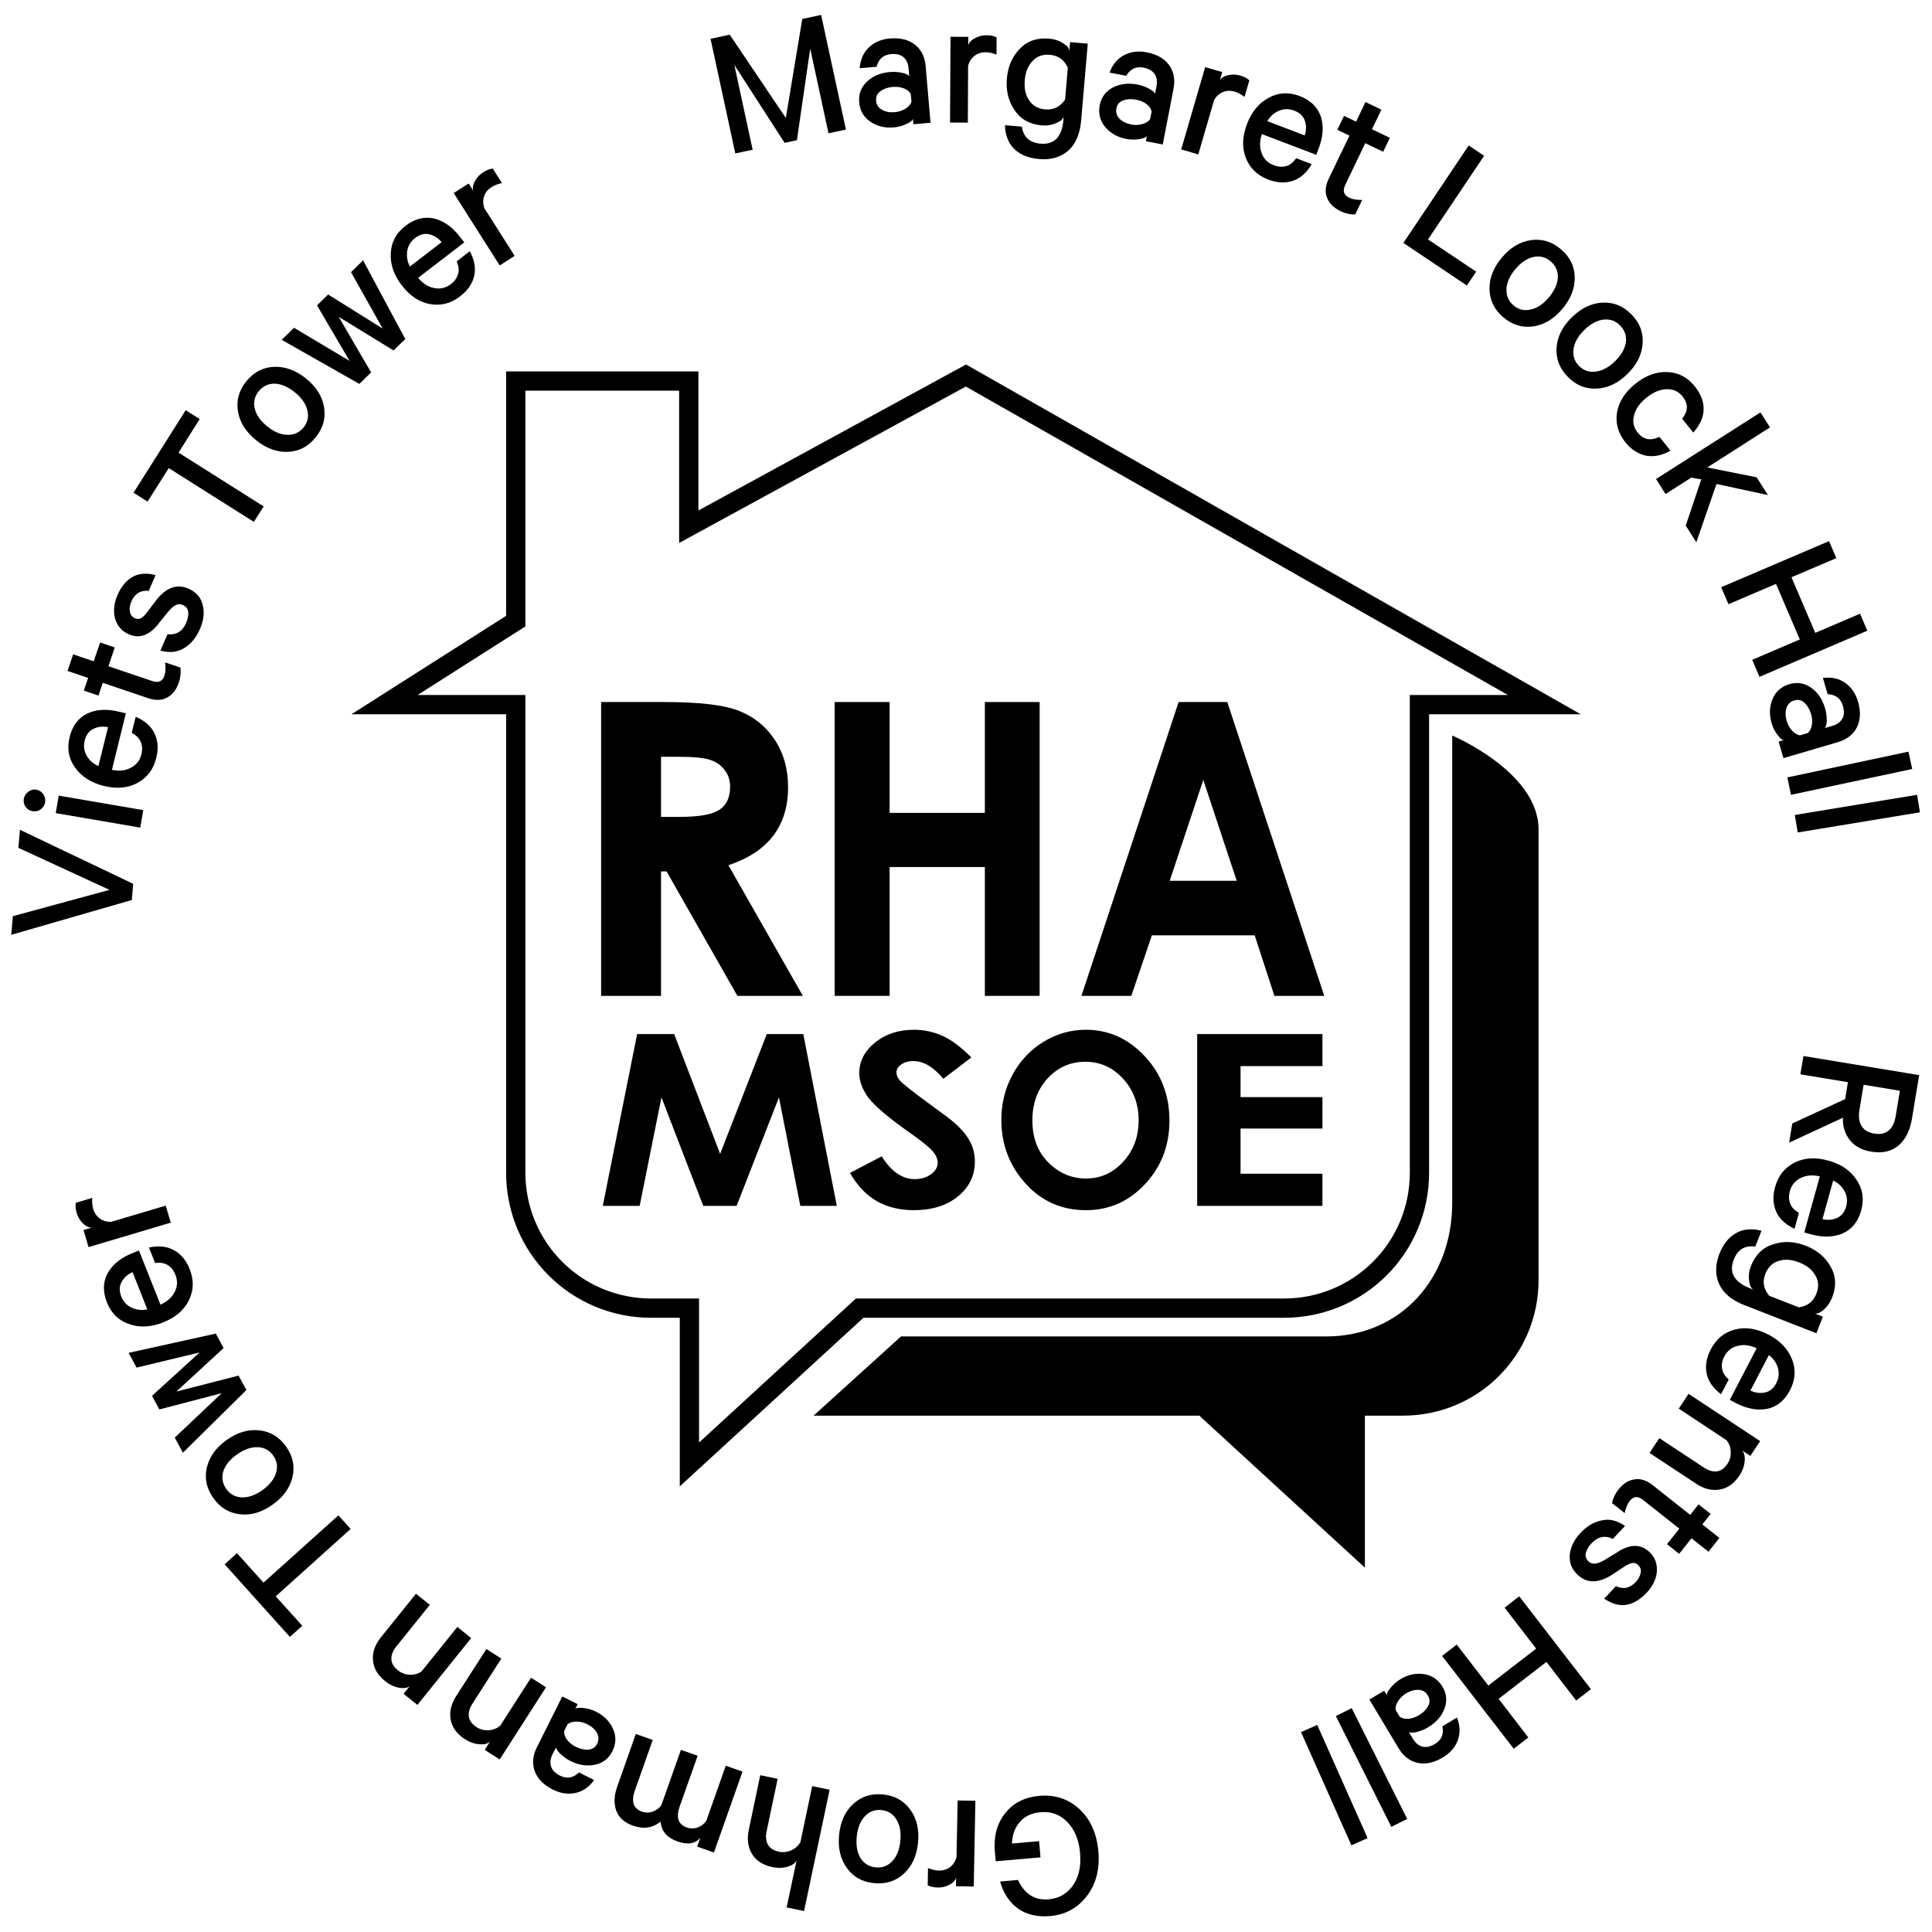 <?xml version="1.0" encoding="UTF-8" standalone="no"?>
<svg
   version="1.0"
   width="400mm"
   height="400mm"
   id="svg952"
   sodipodi:docname="RHA Logo Shirt.svg"
   inkscape:version="1.1.1 (3bf5ae0d25, 2021-09-20)"
   xmlns:inkscape="http://www.inkscape.org/namespaces/inkscape"
   xmlns:sodipodi="http://sodipodi.sourceforge.net/DTD/sodipodi-0.dtd"
   xmlns="http://www.w3.org/2000/svg"
   xmlns:svg="http://www.w3.org/2000/svg"
   xmlns:rdf="http://www.w3.org/1999/02/22-rdf-syntax-ns#"
   xmlns:cc="http://creativecommons.org/ns#"
   xmlns:dc="http://purl.org/dc/elements/1.1/">
  <title
     id="title1814">RHA Logo Shirt</title>
  <sodipodi:namedview
     id="namedview954"
     pagecolor="#ffffff"
     bordercolor="#666666"
     borderopacity="1.0"
     inkscape:pageshadow="2"
     inkscape:pageopacity="0.0"
     inkscape:pagecheckerboard="0"
     inkscape:document-units="mm"
     showgrid="false"
     fit-margin-top="0"
     fit-margin-left="0"
     fit-margin-right="0"
     fit-margin-bottom="0"
     inkscape:zoom="0.32029301"
     inkscape:cx="747.75282"
     inkscape:cy="744.63068"
     inkscape:window-width="1280"
     inkscape:window-height="971"
     inkscape:window-x="-4"
     inkscape:window-y="-4"
     inkscape:window-maximized="1"
     inkscape:current-layer="svg952" />
  <defs
     id="defs834">
    <clipPath
       clipPathUnits="userSpaceOnUse"
       id="clipEmfPath1">
      <path
         d="M 0,0 H 1564.961 V 1564.961 H 0 Z"
         id="path824" />
    </clipPath>
    <clipPath
       clipPathUnits="userSpaceOnUse"
       id="clipEmfPath2">
      <path
         d="M 378.199,373.852 H 1188.501 V 1192.848 H 378.199 Z"
         id="path827" />
    </clipPath>
    <clipPath
       clipPathUnits="userSpaceOnUse"
       id="clipEmfPath3">
      <path
         d="M 465.887,460.447 V 650.154 h 187.875 V 460.447 Z"
         id="path830" />
    </clipPath>
    <pattern
       id="EMFhbasepattern"
       patternUnits="userSpaceOnUse"
       width="6"
       height="6"
       x="0"
       y="0" />
  </defs>
  <g
     id="g1810"
     transform="matrix(1.166,0,0,1.166,-154.956,-160.472)">
    <path
       style="fill:#000000;fill-opacity:1;fill-rule:evenodd;stroke:none"
       d="m 222.246,730.75 -0.869,10.868 -80.911,23.366 1.032,-12.498 64.881,-17.66 -61.131,-28.202 1.032,-12.118 z"
       id="path844" />
    <path
       style="fill:#000000;fill-opacity:1;fill-rule:evenodd;stroke:none"
       d="m 172.309,671.575 56.73,9.727 -2.011,11.737 -56.73,-9.727 z m -20.377,-2.608 c 1.63,-1.25 3.369,-1.739 5.217,-1.413 2.011,0.326 3.641,1.413 4.782,2.989 1.141,1.739 1.576,3.641 1.25,5.488 -0.326,2.011 -1.413,3.641 -2.989,4.782 -1.63,1.141 -3.532,1.576 -5.488,1.195 -1.902,-0.272 -3.532,-1.358 -4.673,-2.934 -1.141,-1.63 -1.467,-3.369 -1.141,-5.38 0.38,-1.956 1.413,-3.586 3.043,-4.727 z"
       id="path846" />
    <path
       style="fill:#000000;fill-opacity:1;fill-rule:evenodd;stroke:none"
       d="m 221.268,629.462 2.717,-10.813 c 6.14,2.717 10.324,6.358 12.607,11.194 2.337,4.891 2.717,10.324 1.141,16.519 -1.902,7.716 -6.14,13.204 -12.607,16.682 -6.466,3.532 -14.074,4.13 -22.659,2.011 -8.368,-2.119 -14.835,-6.14 -19.182,-12.335 -4.401,-6.032 -5.543,-12.878 -3.641,-20.486 1.848,-7.499 5.76,-12.824 11.846,-15.758 6.032,-2.826 13.204,-3.26 21.41,-1.195 l 4.456,1.087 -9.346,37.874 c 4.564,1.032 8.803,0.652 12.552,-1.304 3.749,-1.848 6.195,-4.891 7.227,-9.075 0.761,-3.043 0.652,-5.814 -0.435,-8.314 -0.924,-2.445 -2.934,-4.401 -6.086,-6.086 z m -31.517,5.108 c -0.924,3.695 -0.489,7.064 1.25,10.107 1.848,3.206 4.51,5.597 7.933,7.064 l 6.466,-26.083 c -3.369,-0.706 -6.575,-0.435 -9.672,1.032 -3.097,1.413 -5.054,4.075 -5.977,7.879 z"
       id="path848" />
    <path
       style="fill:#000000;fill-opacity:1;fill-rule:evenodd;stroke:none"
       d="m 232.244,606.151 -30.375,-10.27 -2.88,8.531 -9.835,-3.315 2.88,-8.531 -13.802,-4.673 3.749,-11.139 13.802,4.673 4.293,-12.607 9.835,3.315 -4.238,12.607 29.397,9.944 c 4.238,1.413 6.901,0.163 8.205,-3.695 0.706,-2.174 0.869,-5.054 0.435,-8.803 l 10.216,3.423 c 0.489,3.26 0.163,6.629 -1.032,10.107 -1.576,4.673 -4.184,8.097 -7.77,9.998 -3.478,2.011 -7.825,2.119 -12.878,0.435 z"
       id="path850" />
    <path
       style="fill:#000000;fill-opacity:1;fill-rule:evenodd;stroke:none"
       d="m 240.558,574.254 4.727,-10.976 c 5.923,0.652 10.107,-1.956 12.552,-7.662 1.25,-2.934 1.63,-5.38 1.358,-7.607 -0.38,-2.065 -1.63,-3.586 -3.858,-4.51 -2.934,-1.25 -6.086,0.38 -9.672,4.782 l -5.543,6.847 c -6.412,8.694 -13.259,11.411 -20.703,8.205 -4.782,-2.065 -7.77,-5.543 -9.292,-10.487 -1.304,-4.836 -0.815,-10.161 1.576,-15.758 2.445,-5.706 5.76,-9.781 9.998,-12.226 4.238,-2.5 9.455,-2.826 15.595,-1.304 l -4.564,10.596 c -5.434,-0.543 -9.346,1.793 -11.683,7.118 -1.032,2.445 -1.358,4.782 -0.978,6.847 0.326,2.119 1.467,3.586 3.478,4.456 1.358,0.598 2.663,0.543 3.858,0 1.195,-0.598 2.445,-1.848 3.858,-3.586 l 6.521,-8.64 c 6.684,-8.477 13.856,-11.031 21.518,-7.716 5.108,2.228 8.314,5.76 9.564,10.759 1.358,4.999 0.815,10.379 -1.739,16.247 -2.5,5.814 -5.977,10.107 -10.65,12.933 -4.564,2.826 -9.89,3.315 -15.921,1.685 z"
       id="path852" />
    <path
       style="fill:#000000;fill-opacity:1;fill-rule:evenodd;stroke:none"
       d="m 231.918,474.27 -9.401,-5.977 34.994,-55.371 9.401,5.923 -14.182,22.551 57.11,36.081 -6.575,10.379 -57.11,-36.081 z"
       id="path854" />
    <path
       style="fill:#000000;fill-opacity:1;fill-rule:evenodd;stroke:none"
       d="m 316.742,383.796 c 7.553,-0.272 14.617,2.337 21.41,7.77 6.847,5.488 10.976,11.9 12.226,19.236 1.195,7.39 -0.598,14.074 -5.597,20.268 -4.999,6.249 -11.139,9.455 -18.584,9.781 -7.444,0.38 -14.563,-2.282 -21.41,-7.77 -6.792,-5.488 -10.922,-11.9 -12.172,-19.236 -1.25,-7.336 0.543,-14.019 5.543,-20.268 4.999,-6.195 11.139,-9.401 18.584,-9.781 z m 22.388,29.071 c -0.978,-4.238 -3.804,-8.26 -8.423,-12.009 -4.564,-3.641 -9.02,-5.597 -13.422,-5.76 -4.347,-0.054 -8.042,1.685 -10.813,5.162 -2.771,3.478 -3.641,7.336 -2.608,11.574 0.978,4.184 3.749,8.205 8.423,11.955 4.619,3.749 9.129,5.597 13.476,5.651 4.456,0.163 8.042,-1.521 10.868,-4.945 2.771,-3.478 3.586,-7.336 2.5,-11.629 z"
       id="path856" />
    <path
       style="fill:#000000;fill-opacity:1;fill-rule:evenodd;stroke:none"
       d="m 353.094,335.271 36.624,22.877 -21.247,-37.874 8.097,-7.933 28.311,52.817 -7.879,7.662 -36.787,-22.551 21.736,37.276 -7.879,7.716 -52.111,-29.56 8.26,-8.097 37.276,22.225 -21.844,-37.276 z"
       id="path858" />
    <path
       style="fill:#000000;fill-opacity:1;fill-rule:evenodd;stroke:none"
       d="m 439.384,313.046 8.803,-6.847 c 3.152,5.923 4.13,11.411 2.934,16.682 -1.25,5.271 -4.401,9.727 -9.401,13.585 -6.303,4.891 -13.041,6.521 -20.323,5.217 -7.227,-1.304 -13.53,-5.597 -18.91,-12.607 -5.271,-6.847 -7.77,-14.074 -7.336,-21.573 0.326,-7.444 3.695,-13.53 9.89,-18.312 6.14,-4.727 12.498,-6.412 19.127,-4.945 6.466,1.576 12.335,5.706 17.497,12.444 l 2.826,3.586 -30.973,23.8 c 2.934,3.641 6.521,6.032 10.65,6.847 4.075,0.869 7.879,0 11.302,-2.608 2.5,-1.902 4.13,-4.184 4.836,-6.792 0.815,-2.5 0.435,-5.271 -0.924,-8.477 z m -27.876,-15.704 c -3.043,2.337 -4.782,5.271 -5.325,8.694 -0.543,3.641 0.054,7.173 1.793,10.487 L 429.277,300.114 c -2.174,-2.608 -4.836,-4.401 -8.151,-5.217 -3.315,-0.815 -6.521,0.054 -9.618,2.445 z"
       id="path860" />
    <path
       style="fill:#000000;fill-opacity:1;fill-rule:evenodd;stroke:none"
       d="m 463.62,250.774 6.14,9.727 c -2.771,0.598 -5.054,1.467 -7.118,2.771 -2.228,1.413 -3.858,3.315 -4.782,5.869 -0.924,2.554 -0.869,5.217 -0.054,7.988 l 20.486,32.223 -10.053,6.412 -30.864,-48.579 10.053,-6.412 3.804,5.977 c -1.304,-1.576 -1.358,-3.804 -0.054,-6.738 1.358,-2.771 3.315,-5.108 6.14,-6.847 2.228,-1.467 4.293,-2.174 6.303,-2.391 z"
       id="path862" />
    <path
       style="fill:#000000;fill-opacity:1;fill-rule:evenodd;stroke:none"
       d="m 667.717,231.701 -8.26,1.793 -33.744,-52.274 12.281,56.893 -11.629,2.5 -16.628,-76.944 12.878,-2.771 37.657,55.915 11.031,-66.456 12.661,-2.717 16.628,76.944 -11.683,2.5 -12.281,-56.839 z"
       id="path864" />
    <path
       style="fill:#000000;fill-opacity:1;fill-rule:evenodd;stroke:none"
       d="m 757.376,220.018 -11.52,0.978 -0.326,-4.075 c 0.217,1.141 -0.978,2.282 -3.749,3.641 -2.826,1.413 -5.814,2.282 -8.966,2.554 -6.195,0.543 -11.411,-0.815 -15.867,-3.858 -4.456,-3.043 -7.01,-7.39 -7.444,-13.096 -0.489,-5.434 1.304,-10.053 5.271,-13.802 4.021,-3.804 9.183,-5.869 15.487,-6.412 2.771,-0.272 5.597,0 8.586,0.652 2.88,0.761 4.347,1.685 4.293,2.554 l -0.489,-5.651 c -0.272,-3.206 -1.413,-5.76 -3.423,-7.499 -2.065,-1.739 -4.782,-2.391 -8.314,-2.065 -5.217,0.435 -8.368,3.26 -9.727,8.477 l -11.357,0.978 c 0.489,-6.032 2.663,-10.705 6.412,-14.182 3.641,-3.369 8.314,-5.325 13.856,-5.76 6.955,-0.598 12.552,0.815 16.791,4.13 4.238,3.315 6.684,8.205 7.227,14.508 z m -12.77,-14.074 -0.489,-5.162 c -0.761,-1.576 -2.282,-2.88 -4.51,-3.804 -2.391,-0.924 -4.945,-1.25 -7.607,-1.032 -3.423,0.326 -6.086,1.304 -8.26,2.88 -2.174,1.576 -3.097,3.695 -2.88,6.358 0.217,2.771 1.521,4.836 3.967,6.14 2.391,1.358 5.217,1.848 8.64,1.576 2.663,-0.217 5.108,-1.087 7.173,-2.391 2.065,-1.304 3.423,-2.88 3.967,-4.564 z"
       id="path866" />
    <path
       style="fill:#000000;fill-opacity:1;fill-rule:evenodd;stroke:none"
       d="m 801.716,162.691 -0.054,11.574 c -2.663,-1.032 -5.054,-1.576 -7.444,-1.576 -2.663,0 -5.108,0.706 -7.227,2.337 -2.174,1.63 -3.586,3.912 -4.401,6.738 l -0.163,38.146 -11.955,-0.054 0.326,-57.545 11.9,0.054 v 7.064 c -0.272,-2.011 0.869,-3.912 3.532,-5.651 2.717,-1.63 5.597,-2.5 8.912,-2.5 2.663,0 4.836,0.543 6.575,1.413 z"
       id="path868" />
    <path
       style="fill:#000000;fill-opacity:1;fill-rule:evenodd;stroke:none"
       d="m 846.546,218.334 0.217,-2.771 c -0.272,1.848 -1.956,3.369 -4.999,4.619 -3.043,1.413 -6.358,1.902 -9.781,1.576 -8.097,-0.706 -14.182,-4.13 -18.204,-10.216 -4.184,-6.086 -5.869,-13.204 -5.162,-21.192 0.652,-7.933 3.532,-14.726 8.694,-19.997 5.054,-5.271 11.629,-7.499 19.671,-6.792 3.423,0.272 6.629,1.304 9.401,3.097 2.826,1.739 4.184,3.532 4.13,5.325 l 0.543,-6.086 11.846,1.032 -4.456,51.785 c -0.815,9.075 -3.804,15.813 -8.857,20.214 -5.108,4.293 -11.629,6.14 -19.345,5.434 -6.901,-0.598 -12.335,-2.717 -16.356,-6.466 -4.075,-3.804 -6.303,-9.183 -6.575,-16.247 l 11.357,0.978 c 1.032,7.01 5.162,10.759 12.498,11.411 9.183,0.815 14.4,-4.456 15.378,-15.704 z m 1.141,-13.911 1.848,-21.355 c -2.445,-5.271 -6.412,-8.205 -12.063,-8.64 -4.673,-0.435 -8.586,0.869 -11.574,4.075 -3.043,3.152 -4.836,7.444 -5.271,12.878 -0.489,5.543 0.489,10.107 2.989,13.639 2.337,3.641 6.032,5.597 10.705,6.032 5.651,0.435 10.053,-1.685 13.367,-6.629 z"
       id="path870" />
    <path
       style="fill:#000000;fill-opacity:1;fill-rule:evenodd;stroke:none"
       d="m 913.22,234.581 -11.302,-2.174 0.761,-4.021 c -0.109,1.141 -1.521,1.902 -4.619,2.5 -3.043,0.543 -6.195,0.598 -9.292,0 -6.086,-1.195 -10.759,-3.912 -14.182,-8.042 -3.478,-4.184 -4.727,-9.075 -3.641,-14.671 1.032,-5.325 4.021,-9.292 8.857,-11.846 4.891,-2.5 10.433,-3.152 16.682,-1.902 2.717,0.489 5.38,1.521 8.042,2.989 2.554,1.521 3.749,2.771 3.478,3.586 l 1.032,-5.597 c 0.598,-3.097 0.272,-5.869 -1.25,-8.096 -1.521,-2.228 -3.967,-3.586 -7.444,-4.293 -5.108,-0.978 -8.912,0.869 -11.629,5.488 l -11.194,-2.174 c 2.119,-5.651 5.434,-9.509 9.998,-11.846 4.456,-2.228 9.509,-2.826 14.943,-1.739 6.847,1.304 11.846,4.184 14.998,8.531 3.152,4.347 4.184,9.727 2.989,15.976 z m -8.477,-17.008 1.032,-5.108 c -0.326,-1.739 -1.413,-3.369 -3.315,-4.891 -2.011,-1.576 -4.456,-2.554 -7.064,-3.043 -3.369,-0.652 -6.249,-0.435 -8.749,0.489 -2.5,0.924 -4.021,2.717 -4.51,5.325 -0.543,2.771 0.217,5.054 2.119,7.01 1.956,1.902 4.564,3.206 7.933,3.858 2.608,0.489 5.217,0.326 7.553,-0.38 2.337,-0.706 4.075,-1.793 4.999,-3.26 z"
       id="path872" />
    <path
       style="fill:#000000;fill-opacity:1;fill-rule:evenodd;stroke:none"
       d="m 971.362,191.545 -3.26,11.085 c -2.282,-1.685 -4.456,-2.88 -6.738,-3.532 -2.554,-0.761 -5.108,-0.706 -7.607,0.272 -2.554,0.978 -4.51,2.771 -6.032,5.271 l -10.65,36.624 -11.466,-3.369 16.084,-55.208 11.466,3.315 -2.011,6.847 c 0.326,-2.065 1.956,-3.586 4.999,-4.51 3.043,-0.869 6.086,-0.869 9.238,0.054 2.554,0.706 4.51,1.793 5.977,3.152 z"
       id="path874" />
    <path
       style="fill:#000000;fill-opacity:1;fill-rule:evenodd;stroke:none"
       d="m 1002.77,243.819 10.433,3.967 c -3.423,5.76 -7.553,9.455 -12.661,11.194 -5.162,1.685 -10.596,1.413 -16.519,-0.869 -7.444,-2.826 -12.389,-7.716 -15.052,-14.563 -2.717,-6.847 -2.337,-14.454 0.815,-22.768 3.043,-8.042 7.879,-13.965 14.508,-17.497 6.521,-3.641 13.476,-3.967 20.812,-1.195 7.227,2.771 12.009,7.336 14.182,13.693 2.065,6.358 1.63,13.53 -1.413,21.464 l -1.576,4.293 -36.516,-13.911 c -1.576,4.401 -1.685,8.694 -0.217,12.661 1.358,3.912 4.075,6.684 8.151,8.205 2.934,1.141 5.706,1.358 8.314,0.598 2.554,-0.652 4.673,-2.391 6.738,-5.271 z m -1.25,-31.951 c -3.586,-1.358 -6.955,-1.304 -10.216,0.054 -3.369,1.413 -6.032,3.804 -7.933,7.01 l 25.105,9.564 c 1.087,-3.26 1.25,-6.466 0.163,-9.727 -1.032,-3.206 -3.423,-5.488 -7.118,-6.901 z"
       id="path876" />
    <path
       style="fill:#000000;fill-opacity:1;fill-rule:evenodd;stroke:none"
       d="m 1024.614,257.566 13.911,-28.908 -8.151,-3.912 4.51,-9.346 8.097,3.858 6.303,-13.15 10.65,5.108 -6.303,13.15 12.009,5.76 -4.51,9.346 -12.009,-5.76 -13.422,28.039 c -1.902,3.967 -1.032,6.792 2.663,8.586 2.011,0.978 4.891,1.521 8.694,1.467 l -4.673,9.727 c -3.26,0.109 -6.575,-0.598 -9.89,-2.228 -4.456,-2.119 -7.499,-5.108 -8.966,-8.912 -1.576,-3.695 -1.195,-8.042 1.087,-12.824 z"
       id="path878" />
    <path
       style="fill:#000000;fill-opacity:1;fill-rule:evenodd;stroke:none"
       d="m 1074.715,300.657 43.852,-65.424 10.324,6.955 -37.657,56.132 32.332,21.627 -6.249,9.292 z"
       id="path880" />
    <path
       style="fill:#000000;fill-opacity:1;fill-rule:evenodd;stroke:none"
       d="m 1189.696,323.48 c 0.163,7.553 -2.554,14.563 -8.151,21.247 -5.597,6.738 -12.063,10.759 -19.399,11.9 -7.39,1.141 -14.02,-0.815 -20.16,-5.869 -6.14,-5.162 -9.238,-11.357 -9.455,-18.801 -0.272,-7.444 2.5,-14.508 8.097,-21.247 5.597,-6.738 12.063,-10.759 19.453,-11.9 7.39,-1.087 14.019,0.815 20.16,5.923 6.14,5.108 9.238,11.302 9.455,18.747 z m -29.397,21.844 c 4.238,-0.924 8.314,-3.641 12.117,-8.205 3.695,-4.456 5.76,-8.912 5.977,-13.313 0.163,-4.347 -1.576,-8.042 -4.945,-10.868 -3.423,-2.88 -7.281,-3.749 -11.52,-2.826 -4.238,0.924 -8.314,3.641 -12.117,8.205 -3.804,4.564 -5.76,9.075 -5.923,13.422 -0.163,4.401 1.413,8.042 4.782,10.868 3.423,2.88 7.281,3.749 11.629,2.717 z"
       id="path882" />
    <path
       style="fill:#000000;fill-opacity:1;fill-rule:evenodd;stroke:none"
       d="m 1235.286,368.309 c -0.598,7.553 -4.021,14.237 -10.27,20.323 -6.249,6.14 -13.096,9.455 -20.54,9.781 -7.499,0.38 -13.911,-2.228 -19.453,-7.933 -5.597,-5.706 -8.042,-12.226 -7.499,-19.616 0.543,-7.444 4.021,-14.237 10.27,-20.323 6.303,-6.14 13.15,-9.455 20.594,-9.835 7.444,-0.326 13.856,2.282 19.453,7.988 5.597,5.706 7.988,12.172 7.444,19.616 z m -31.517,18.693 c 4.347,-0.489 8.64,-2.717 12.933,-6.901 4.13,-4.075 6.629,-8.26 7.336,-12.661 0.543,-4.293 -0.706,-8.151 -3.804,-11.302 -3.097,-3.206 -6.847,-4.51 -11.194,-4.021 -4.293,0.489 -8.64,2.771 -12.878,6.955 -4.293,4.13 -6.629,8.423 -7.227,12.715 -0.706,4.401 0.489,8.151 3.586,11.357 3.097,3.152 6.847,4.456 11.248,3.858 z"
       id="path884" />
    <path
       style="fill:#000000;fill-opacity:1;fill-rule:evenodd;stroke:none"
       d="m 1218.115,414.226 c 1.358,-7.281 5.488,-13.639 12.444,-19.182 6.955,-5.543 14.128,-8.151 21.518,-7.716 7.281,0.326 13.422,3.586 18.312,9.727 4.021,5.054 5.977,10.161 5.814,15.432 -0.109,5.325 -2.5,10.487 -6.955,15.432 l -7.444,-9.292 c 2.119,-2.663 3.152,-5.271 3.152,-7.662 0,-2.445 -0.978,-4.891 -2.88,-7.281 -2.717,-3.369 -6.195,-4.945 -10.542,-4.891 -4.456,0.109 -8.966,1.956 -13.53,5.597 -4.564,3.586 -7.39,7.607 -8.477,11.9 -1.141,4.293 -0.38,8.096 2.282,11.466 1.902,2.391 4.075,3.912 6.466,4.456 2.391,0.489 5.108,0.109 8.259,-1.413 l 7.444,9.292 c -5.869,3.26 -11.302,4.293 -16.519,3.315 -5.271,-1.195 -9.944,-4.13 -13.856,-9.075 -4.891,-6.195 -6.684,-12.878 -5.488,-20.105 z"
       id="path886" />
    <path
       style="fill:#000000;fill-opacity:1;fill-rule:evenodd;stroke:none"
       d="m 1264.195,490.354 10.433,-31.028 -6.738,-1.141 -17.225,10.976 -6.412,-10.053 70.097,-44.721 6.412,10.053 -42.113,26.898 33.147,6.629 7.553,11.9 -34.505,-7.444 -13.53,39.124 z"
       id="path888" />
    <path
       style="fill:#000000;fill-opacity:1;fill-rule:evenodd;stroke:none"
       d="m 1381.186,549.475 4.891,11.411 -72.379,30.973 -4.891,-11.411 31.951,-13.693 -15.976,-37.276 -31.897,13.639 -4.891,-11.411 72.379,-30.919 4.891,11.411 -30.104,12.824 15.976,37.331 z"
       id="path890" />
    <path
       style="fill:#000000;fill-opacity:1;fill-rule:evenodd;stroke:none"
       d="m 1329.782,646.416 -3.26,-11.085 3.912,-1.141 c -1.087,0.435 -2.391,-0.489 -4.293,-2.934 -1.956,-2.5 -3.423,-5.217 -4.293,-8.26 -1.739,-5.977 -1.467,-11.357 0.652,-16.302 2.065,-4.999 5.869,-8.314 11.303,-9.944 5.271,-1.521 10.107,-0.706 14.617,2.445 4.51,3.152 7.553,7.825 9.346,13.911 0.815,2.663 1.087,5.488 1.087,8.531 -0.217,2.989 -0.815,4.564 -1.685,4.727 l 5.488,-1.63 c 3.043,-0.869 5.325,-2.445 6.629,-4.836 1.304,-2.337 1.413,-5.162 0.38,-8.586 -1.467,-4.999 -4.836,-7.553 -10.216,-7.825 l -3.206,-10.922 c 5.977,-0.706 10.976,0.435 15.161,3.478 4.021,2.88 6.847,7.064 8.423,12.444 1.956,6.684 1.63,12.444 -0.761,17.28 -2.445,4.782 -6.738,8.151 -12.824,9.944 z m 11.194,-15.324 4.999,-1.467 c 1.413,-1.032 2.337,-2.771 2.826,-5.162 0.489,-2.5 0.272,-5.108 -0.489,-7.662 -0.978,-3.26 -2.5,-5.76 -4.456,-7.553 -2.01,-1.793 -4.238,-2.337 -6.792,-1.576 -2.717,0.815 -4.456,2.5 -5.271,5.108 -0.815,2.608 -0.761,5.543 0.217,8.803 0.706,2.554 2.065,4.836 3.749,6.575 1.685,1.739 3.478,2.771 5.216,2.934 z"
       id="path892" />
    <path
       style="fill:#000000;fill-opacity:1;fill-rule:evenodd;stroke:none"
       d="m 1416.181,653.697 -81.345,17.334 -2.445,-11.683 81.291,-17.28 z"
       id="path894" />
    <path
       style="fill:#000000;fill-opacity:1;fill-rule:evenodd;stroke:none"
       d="m 1421.397,682.768 -82.052,13.53 -1.956,-11.737 82.052,-13.53 z"
       id="path896" />
    <path
       style="fill:#000000;fill-opacity:1;fill-rule:evenodd;stroke:none"
       d="m 1371.188,875.237 1.847,-11.357 -31.897,-5.271 2.065,-12.281 77.65,12.824 -4.836,29.289 c -1.359,8.042 -4.402,14.074 -9.129,18.041 -4.782,3.967 -10.813,5.271 -18.203,4.021 -6.358,-1.032 -11.194,-3.641 -14.454,-7.879 -3.26,-4.293 -4.782,-9.129 -4.51,-14.889 l -36.135,16.736 2.119,-12.878 z m 36.733,-5.597 -24.344,-4.021 -2.771,16.736 c -0.815,4.619 -0.272,8.314 1.467,11.031 1.739,2.771 4.564,4.347 8.422,4.999 3.912,0.652 7.118,0.054 9.618,-2.011 2.5,-2.011 4.075,-5.325 4.836,-9.944 z"
       id="path898" />
    <path
       style="fill:#000000;fill-opacity:1;fill-rule:evenodd;stroke:none"
       d="m 1340.161,951.529 -2.934,10.759 c -6.086,-2.88 -10.161,-6.629 -12.335,-11.574 -2.174,-4.945 -2.391,-10.379 -0.706,-16.465 2.119,-7.716 6.521,-13.096 13.096,-16.41 6.575,-3.315 14.182,-3.695 22.714,-1.304 8.314,2.282 14.617,6.521 18.801,12.824 4.239,6.14 5.217,12.987 3.152,20.594 -2.065,7.444 -6.14,12.661 -12.335,15.378 -6.086,2.663 -13.259,2.88 -21.464,0.652 l -4.402,-1.25 10.433,-37.603 c -4.564,-1.141 -8.857,-0.869 -12.661,0.978 -3.749,1.739 -6.303,4.727 -7.444,8.857 -0.815,3.043 -0.815,5.814 0.217,8.314 0.869,2.5 2.826,4.51 5.869,6.249 z m 31.734,-4.238 c 0.978,-3.695 0.598,-7.064 -1.032,-10.161 -1.739,-3.206 -4.347,-5.651 -7.716,-7.227 l -7.173,25.865 c 3.315,0.815 6.521,0.652 9.672,-0.706 3.152,-1.413 5.162,-3.967 6.249,-7.77 z"
       id="path900" />
    <path
       style="fill:#000000;fill-opacity:1;fill-rule:evenodd;stroke:none"
       d="m 1307.177,1002.118 2.608,1.032 c -1.685,-0.815 -2.717,-2.826 -3.043,-6.086 -0.489,-3.315 0,-6.684 1.25,-9.835 2.934,-7.553 7.988,-12.444 14.943,-14.563 7.01,-2.337 14.345,-1.902 21.79,0.978 7.444,2.88 13.096,7.553 16.682,13.965 3.695,6.358 3.967,13.259 1.032,20.812 -1.25,3.206 -3.152,5.977 -5.597,8.151 -2.5,2.174 -4.564,2.989 -6.303,2.445 l 5.706,2.228 -4.347,11.139 -48.416,-18.91 c -8.531,-3.315 -14.128,-8.097 -16.899,-14.182 -2.663,-6.086 -2.608,-12.878 0.163,-20.105 2.554,-6.466 6.086,-11.031 10.868,-13.802 4.782,-2.934 10.596,-3.532 17.443,-1.793 l -4.184,10.596 c -6.955,-0.924 -11.737,1.956 -14.454,8.803 -3.315,8.64 0.272,15.052 10.759,19.127 z m 13.041,5.108 19.942,7.771 c 5.76,-0.869 9.672,-3.858 11.737,-9.183 1.685,-4.347 1.576,-8.477 -0.706,-12.226 -2.119,-3.858 -5.76,-6.738 -10.868,-8.749 -5.162,-2.011 -9.835,-2.337 -13.911,-0.924 -4.13,1.25 -7.064,4.184 -8.749,8.586 -2.119,5.271 -1.25,10.107 2.554,14.726 z"
       id="path902" />
    <path
       style="fill:#000000;fill-opacity:1;fill-rule:evenodd;stroke:none"
       d="m 1293.049,1063.412 -5.162,9.89 c -5.325,-4.021 -8.531,-8.586 -9.618,-13.857 -1.141,-5.271 -0.163,-10.65 2.771,-16.302 3.695,-7.064 9.075,-11.411 16.193,-13.259 7.118,-1.902 14.617,-0.652 22.496,3.423 7.662,3.967 12.987,9.455 15.758,16.465 2.771,6.901 2.337,13.802 -1.304,20.812 -3.532,6.847 -8.64,11.085 -15.215,12.498 -6.521,1.304 -13.639,0.054 -21.138,-3.858 l -4.075,-2.119 18.041,-34.614 c -4.184,-2.065 -8.422,-2.717 -12.552,-1.685 -4.021,0.869 -7.118,3.26 -9.129,7.118 -1.467,2.771 -2.01,5.488 -1.522,8.151 0.326,2.663 1.848,4.999 4.456,7.336 z m 31.897,2.5 c 1.739,-3.369 2.065,-6.792 1.141,-10.161 -1.032,-3.532 -3.097,-6.466 -6.086,-8.694 l -12.389,23.8 c 3.097,1.467 6.249,1.956 9.618,1.304 3.369,-0.652 5.869,-2.771 7.716,-6.249 z"
       id="path904" />
    <path
       style="fill:#000000;fill-opacity:1;fill-rule:evenodd;stroke:none"
       d="m 1266.097,1073.031 48.036,31.734 -6.575,9.944 -5.706,-3.749 c 1.522,1.304 2.228,3.749 1.902,7.173 -0.272,3.423 -1.467,6.629 -3.478,9.672 -3.586,5.434 -7.934,8.585 -13.259,9.455 -5.325,0.924 -10.542,-0.38 -15.921,-3.967 l -31.191,-20.594 6.575,-9.944 29.941,19.779 c 3.043,2.011 5.869,2.826 8.64,2.554 2.826,-0.435 5.162,-2.065 7.173,-5.162 1.63,-2.445 2.337,-5.108 2.174,-8.097 -0.109,-3.043 -1.087,-5.488 -2.826,-7.662 l -32.06,-21.192 z"
       id="path906" />
    <path
       style="fill:#000000;fill-opacity:1;fill-rule:evenodd;stroke:none"
       d="m 1242.024,1134.325 25.159,19.942 5.597,-7.064 8.151,6.412 -5.597,7.064 11.466,9.075 -7.336,9.238 -11.411,-9.02 -8.259,10.433 -8.151,-6.466 8.259,-10.433 -24.398,-19.29 c -3.478,-2.717 -6.412,-2.499 -8.912,0.706 -1.413,1.793 -2.554,4.456 -3.369,8.151 l -8.477,-6.684 c 0.598,-3.206 2.065,-6.303 4.347,-9.183 3.043,-3.858 6.684,-6.195 10.65,-6.738 3.967,-0.761 8.097,0.598 12.281,3.858 z"
       id="path908" />
    <path
       style="fill:#000000;fill-opacity:1;fill-rule:evenodd;stroke:none"
       d="m 1223.441,1161.712 -8.151,8.694 c -5.38,-2.608 -10.161,-1.522 -14.4,3.043 -2.174,2.282 -3.315,4.51 -3.804,6.684 -0.38,2.065 0.326,3.912 2.065,5.543 2.337,2.174 5.923,1.685 10.759,-1.25 l 7.553,-4.564 c 8.912,-6.086 16.247,-6.358 22.225,-0.815 3.804,3.532 5.434,7.879 5.162,12.987 -0.326,5.053 -2.608,9.89 -6.738,14.345 -4.239,4.51 -8.694,7.281 -13.53,8.205 -4.782,0.87 -9.89,-0.543 -15.106,-4.075 l 7.879,-8.422 c 4.891,2.337 9.346,1.467 13.367,-2.826 1.793,-1.956 2.88,-4.021 3.26,-6.14 0.38,-2.065 -0.217,-3.804 -1.793,-5.271 -1.141,-1.087 -2.282,-1.467 -3.641,-1.304 -1.358,0.109 -2.934,0.924 -4.891,2.01 l -9.02,5.977 c -9.129,5.76 -16.736,5.76 -22.877,0.054 -4.075,-3.804 -5.814,-8.259 -5.38,-13.367 0.435,-5.162 2.771,-10.053 7.064,-14.726 4.347,-4.619 9.075,-7.499 14.454,-8.531 5.217,-1.196 10.379,0.109 15.541,3.749 z"
       id="path910" />
    <path
       style="fill:#000000;fill-opacity:1;fill-rule:evenodd;stroke:none"
       d="m 1158.56,1303.645 -9.781,7.607 -48.09,-62.327 9.835,-7.607 21.192,27.495 32.114,-24.779 -21.192,-27.495 9.835,-7.607 48.09,62.327 -9.89,7.607 -19.942,-25.92 -32.114,24.779 z"
       id="path912" />
    <path
       style="fill:#000000;fill-opacity:1;fill-rule:evenodd;stroke:none"
       d="m 1051.893,1278.214 9.89,-5.923 2.119,3.478 c -0.706,-0.924 -0.163,-2.445 1.793,-4.945 1.902,-2.445 4.184,-4.564 6.901,-6.195 5.325,-3.206 10.596,-4.293 15.921,-3.478 5.325,0.761 9.509,3.586 12.444,8.477 2.826,4.673 3.26,9.564 1.304,14.726 -1.902,5.162 -5.651,9.292 -11.085,12.552 -2.391,1.467 -5.054,2.445 -7.988,3.206 -2.934,0.543 -4.619,0.38 -4.999,-0.435 l 2.934,4.891 c 1.63,2.717 3.749,4.564 6.358,5.216 2.608,0.652 5.38,0.054 8.423,-1.793 4.456,-2.663 6.086,-6.629 4.999,-11.846 l 9.781,-5.869 c 2.174,5.597 2.282,10.759 0.435,15.541 -1.793,4.619 -5.162,8.368 -9.944,11.248 -5.977,3.586 -11.629,4.782 -16.899,3.641 -5.216,-1.141 -9.564,-4.456 -12.824,-9.89 z m 17.66,7.01 2.663,4.456 c 1.413,1.087 3.315,1.576 5.706,1.467 2.554,-0.217 4.999,-1.087 7.281,-2.445 2.934,-1.793 4.945,-3.858 6.195,-6.249 1.25,-2.337 1.141,-4.673 -0.217,-6.955 -1.413,-2.391 -3.478,-3.641 -6.249,-3.804 -2.717,-0.109 -5.488,0.652 -8.422,2.391 -2.337,1.413 -4.184,3.26 -5.434,5.325 -1.25,2.065 -1.848,4.075 -1.522,5.814 z"
       id="path914" />
    <path
       style="fill:#000000;fill-opacity:1;fill-rule:evenodd;stroke:none"
       d="m 1066.619,1363.635 -37.222,-74.336 10.65,-5.325 37.222,74.336 z"
       id="path916" />
    <path
       style="fill:#000000;fill-opacity:1;fill-rule:evenodd;stroke:none"
       d="m 1039.829,1376.024 -33.799,-75.966 10.868,-4.836 33.799,75.966 z"
       id="path918" />
    <path
       style="fill:#000000;fill-opacity:1;fill-rule:evenodd;stroke:none"
       d="m 812.041,1374.829 18.204,-1.576 0.924,10.868 -30.049,2.608 -0.543,-6.303 c -0.924,-10.487 1.413,-19.073 6.901,-25.92 5.488,-7.01 13.204,-10.813 22.931,-11.683 10.487,-0.87 19.399,2.01 26.843,8.857 7.444,6.901 11.683,16.302 12.77,28.419 1.032,11.9 -1.576,21.953 -7.716,29.941 -6.195,8.042 -14.454,12.607 -24.67,13.476 -8.205,0.707 -15.378,-0.815 -21.192,-4.782 -5.76,-3.967 -9.998,-10.107 -12.389,-18.421 l 12.009,-1.032 c 4.401,9.455 11.248,13.802 20.594,12.987 6.955,-0.598 12.389,-3.749 16.356,-9.401 3.967,-5.706 5.488,-12.987 4.727,-21.681 -0.761,-8.857 -3.641,-15.704 -8.531,-20.757 -4.891,-5.053 -10.813,-7.227 -17.878,-6.629 -6.195,0.543 -10.813,2.717 -14.182,6.738 -3.315,3.967 -4.945,8.694 -5.108,14.291 z"
       id="path920" />
    <path
       style="fill:#000000;fill-opacity:1;fill-rule:evenodd;stroke:none"
       d="m 755.474,1402.813 0.217,-11.52 c 2.608,1.087 4.999,1.63 7.444,1.685 2.663,0.054 5.054,-0.652 7.281,-2.282 2.174,-1.576 3.586,-3.858 4.401,-6.629 l 0.761,-38.146 11.9,0.217 -1.087,57.545 -11.955,-0.217 0.163,-7.118 c 0.217,2.065 -0.978,3.912 -3.641,5.651 -2.717,1.576 -5.651,2.445 -8.912,2.337 -2.663,-0.054 -4.836,-0.598 -6.575,-1.522 z"
       id="path922" />
    <path
       style="fill:#000000;fill-opacity:1;fill-rule:evenodd;stroke:none"
       d="m 701.135,1391.13 c -4.347,-6.14 -5.977,-13.476 -5.108,-22.17 0.869,-8.694 3.967,-15.65 9.455,-20.703 5.488,-4.999 12.118,-7.173 20.051,-6.358 7.933,0.815 13.965,4.238 18.312,10.27 4.347,6.032 6.032,13.476 5.162,22.17 -0.924,8.694 -4.021,15.65 -9.509,20.703 -5.488,5.053 -12.118,7.173 -20.051,6.358 -7.933,-0.761 -13.965,-4.184 -18.312,-10.27 z m 12.172,-34.56 c -2.989,3.152 -4.836,7.662 -5.434,13.585 -0.598,5.814 0.217,10.65 2.5,14.4 2.282,3.695 5.76,5.814 10.161,6.303 4.401,0.435 8.151,-0.978 11.139,-4.13 2.989,-3.097 4.836,-7.662 5.434,-13.585 0.598,-5.923 -0.272,-10.705 -2.608,-14.4 -2.282,-3.804 -5.597,-5.923 -10.053,-6.358 -4.401,-0.489 -8.097,0.924 -11.139,4.184 z"
       id="path924" />
    <path
       style="fill:#000000;fill-opacity:1;fill-rule:evenodd;stroke:none"
       d="m 689.669,1338.748 -17.171,81.4 -11.683,-2.445 6.738,-31.788 c -0.706,1.956 -2.717,3.423 -6.032,4.456 -3.315,0.978 -6.684,1.032 -10.27,0.272 -6.358,-1.359 -10.922,-4.238 -13.693,-8.857 -2.771,-4.564 -3.478,-9.944 -2.119,-16.247 l 7.662,-36.57 11.683,2.445 -7.39,35.103 c -0.761,3.586 -0.489,6.521 0.815,9.02 1.413,2.445 3.804,4.021 7.444,4.782 2.826,0.598 5.597,0.272 8.368,-0.978 2.717,-1.25 4.619,-3.043 6.032,-5.434 l 7.933,-37.602 z"
       id="path926" />
    <path
       style="fill:#000000;fill-opacity:1;fill-rule:evenodd;stroke:none"
       d="m 576.21,1360.103 c -5.325,4.347 -11.52,5.217 -18.584,2.717 -5.597,-1.956 -9.292,-5.271 -11.139,-9.944 -1.685,-4.782 -1.521,-10.107 0.543,-15.976 l 12.552,-35.592 11.357,4.021 -12.063,34.179 c -1.195,3.423 -1.467,6.466 -0.706,8.857 0.815,2.337 2.608,4.021 5.488,5.054 2.391,0.815 4.782,0.869 7.227,0 2.445,-0.87 4.456,-2.337 5.923,-4.51 l 13.041,-36.95 11.248,3.967 -12.118,34.179 c -1.195,3.478 -1.467,6.466 -0.706,8.912 0.815,2.282 2.608,4.021 5.488,5.053 2.391,0.815 4.782,0.869 7.281,0 2.445,-0.869 4.401,-2.337 5.869,-4.51 l 13.041,-36.95 11.248,3.967 -19.182,54.285 -11.248,-3.967 2.119,-5.977 c -3.315,4.075 -8.477,4.945 -15.378,2.5 -7.064,-2.5 -10.759,-6.901 -11.302,-13.313 z"
       id="path928" />
    <path
       style="fill:#000000;fill-opacity:1;fill-rule:evenodd;stroke:none"
       d="m 510.242,1276.149 10.324,5.162 -1.793,3.641 c 0.38,-1.087 1.956,-1.413 5.054,-1.141 3.152,0.272 6.14,1.087 8.966,2.5 5.597,2.826 9.292,6.629 11.52,11.574 2.228,4.945 2.065,9.998 -0.489,15.106 -2.445,4.836 -6.358,7.879 -11.737,8.966 -5.38,1.141 -10.868,0.272 -16.573,-2.608 -2.445,-1.25 -4.727,-2.934 -6.955,-5.054 -2.011,-2.119 -2.826,-3.695 -2.282,-4.401 l -2.608,5.108 c -1.413,2.826 -1.793,5.597 -0.924,8.151 0.815,2.554 2.826,4.51 5.977,6.14 4.673,2.282 8.857,1.576 12.715,-2.174 l 10.216,5.108 c -3.586,4.891 -7.879,7.716 -12.878,8.748 -4.891,0.924 -9.89,0.163 -14.889,-2.337 -6.195,-3.152 -10.27,-7.281 -12.118,-12.335 -1.848,-5.053 -1.413,-10.487 1.467,-16.139 z m 3.532,18.638 -2.282,4.673 c -0.163,1.739 0.435,3.586 1.848,5.597 1.521,2.065 3.586,3.641 5.923,4.836 3.097,1.522 5.923,2.119 8.586,1.902 2.663,-0.272 4.619,-1.521 5.814,-3.912 1.195,-2.499 1.141,-4.945 -0.163,-7.336 -1.413,-2.391 -3.532,-4.293 -6.575,-5.814 -2.391,-1.195 -4.945,-1.793 -7.39,-1.739 -2.445,0.054 -4.401,0.652 -5.76,1.793 z"
       id="path930" />
    <path
       style="fill:#000000;fill-opacity:1;fill-rule:evenodd;stroke:none"
       d="m 499.32,1269.955 -31.082,48.47 -10.053,-6.466 3.695,-5.76 c -1.304,1.576 -3.695,2.282 -7.173,2.011 -3.423,-0.217 -6.629,-1.413 -9.727,-3.369 -5.434,-3.478 -8.64,-7.825 -9.618,-13.096 -0.978,-5.325 0.272,-10.542 3.749,-15.976 l 20.214,-31.462 9.998,6.412 -19.345,30.212 c -2.011,3.097 -2.771,5.923 -2.445,8.694 0.435,2.826 2.119,5.108 5.217,7.118 2.445,1.576 5.162,2.228 8.151,2.065 3.043,-0.217 5.434,-1.195 7.662,-2.989 l 20.703,-32.277 z"
       id="path932" />
    <path
       style="fill:#000000;fill-opacity:1;fill-rule:evenodd;stroke:none"
       d="m 449.111,1236.971 -36.081,44.83 -9.292,-7.444 4.293,-5.325 c -1.467,1.413 -3.912,1.847 -7.336,1.25 -3.423,-0.652 -6.412,-2.119 -9.292,-4.401 -5.054,-4.075 -7.825,-8.694 -8.205,-14.074 -0.435,-5.38 1.358,-10.433 5.434,-15.487 l 23.42,-29.126 9.292,7.444 -22.496,27.985 c -2.282,2.826 -3.369,5.597 -3.315,8.368 0.109,2.88 1.576,5.325 4.456,7.607 2.282,1.847 4.891,2.826 7.879,2.934 2.989,0.163 5.543,-0.598 7.879,-2.119 l 24.072,-29.941 z"
       id="path934" />
    <path
       style="fill:#000000;fill-opacity:1;fill-rule:evenodd;stroke:none"
       d="m 335.76,1228.711 -8.314,7.444 -43.797,-48.688 8.26,-7.499 17.823,19.779 50.263,-45.156 8.205,9.129 -50.263,45.21 z"
       id="path936" />
    <path
       style="fill:#000000;fill-opacity:1;fill-rule:evenodd;stroke:none"
       d="m 271.695,1122.479 c 1.793,-7.336 6.195,-13.422 13.313,-18.475 7.118,-5.053 14.4,-7.281 21.844,-6.466 7.39,0.761 13.313,4.293 17.986,10.813 4.619,6.521 6.032,13.259 4.347,20.54 -1.685,7.281 -6.195,13.422 -13.313,18.475 -7.118,5.108 -14.4,7.336 -21.79,6.521 -7.444,-0.815 -13.367,-4.347 -17.986,-10.868 -4.619,-6.466 -6.032,-13.259 -4.401,-20.54 z m 34.071,-13.639 c -4.347,-0.163 -8.966,1.413 -13.856,4.891 -4.727,3.369 -7.825,7.118 -9.183,11.357 -1.195,4.13 -0.543,8.151 2.011,11.792 2.608,3.586 6.086,5.488 10.433,5.651 4.347,0.163 8.966,-1.413 13.802,-4.836 4.836,-3.478 7.879,-7.336 9.129,-11.466 1.358,-4.239 0.706,-8.151 -1.848,-11.792 -2.554,-3.586 -6.086,-5.488 -10.487,-5.597 z"
       id="path938" />
    <path
       style="fill:#000000;fill-opacity:1;fill-rule:evenodd;stroke:none"
       d="m 234.907,1074.389 31.951,-29.126 -42.276,10.161 -5.38,-9.89 58.523,-12.933 5.217,9.727 -31.68,29.18 41.732,-10.705 5.271,9.672 -42.602,42.058 -5.488,-10.107 31.517,-29.832 -41.841,10.922 z"
       id="path940" />
    <path
       style="fill:#000000;fill-opacity:1;fill-rule:evenodd;stroke:none"
       d="m 236.972,985.219 -4.13,-10.379 c 6.575,-1.358 12.063,-0.815 16.791,1.793 4.782,2.608 8.205,6.847 10.542,12.715 2.989,7.444 2.717,14.345 -0.543,20.975 -3.206,6.575 -9.075,11.52 -17.28,14.78 -8.042,3.206 -15.65,3.641 -22.768,1.141 -7.064,-2.391 -12.009,-7.227 -14.889,-14.508 -2.88,-7.227 -2.771,-13.802 0.489,-19.725 3.26,-5.814 8.803,-10.324 16.736,-13.476 l 4.238,-1.685 14.4,36.298 c 4.347,-1.847 7.607,-4.673 9.509,-8.422 1.956,-3.641 2.174,-7.553 0.543,-11.574 -1.141,-2.934 -2.826,-5.108 -5.162,-6.521 -2.228,-1.413 -4.945,-1.848 -8.477,-1.413 z m -22.659,22.551 c 1.358,3.532 3.749,5.977 6.901,7.444 3.369,1.576 6.901,1.902 10.542,1.141 l -9.89,-24.996 c -3.152,1.413 -5.597,3.478 -7.281,6.466 -1.685,2.989 -1.739,6.249 -0.272,9.944 z"
       id="path942" />
    <path
       style="fill:#000000;fill-opacity:1;fill-rule:evenodd;stroke:none"
       d="m 183.774,944.845 11.031,-3.315 c -0.217,2.826 0,5.325 0.706,7.607 0.761,2.554 2.174,4.619 4.347,6.249 2.174,1.576 4.782,2.282 7.662,2.228 l 36.57,-10.868 3.423,11.411 -55.208,16.41 -3.369,-11.466 6.792,-2.011 c -1.848,0.815 -4.021,0.272 -6.466,-1.793 -2.337,-2.065 -4.021,-4.619 -4.945,-7.77 -0.761,-2.554 -0.869,-4.727 -0.543,-6.684 z"
       id="path944" />
    <g
       clip-path="url(#clipEmfPath2)"
       id="g946" />
  </g>
  <g
     id="g1756"
     transform="matrix(3.016,0,0,3.016,-2068.934,-1419.221)">
    <path
       id="rect1613"
       style="fill:none;fill-opacity:1;fill-rule:evenodd;stroke:#000000;stroke-width:5;stroke-linecap:round;stroke-linejoin:miter;stroke-miterlimit:4;stroke-dasharray:none;stroke-opacity:1"
       d="m 936.6,567.993 -71.908,39.232 v -37.793 h -44.893 v 62.285 l -34.054,21.672 h 34.054 l 1.9e-4,121.414 c 3e-5,19.482 15.684,35.166 35.166,35.166 h 9.893 v 40.549 l 44.172,-40.549 h 110.07 c 19.482,0 35.168,-15.684 35.168,-35.166 V 653.39 l 32.408,-8e-5 z"
       sodipodi:nodetypes="cccccccsscccssccc" />
    <path
       d=""
       fill="#000000"
       id="path4"
       style="mix-blend-mode:normal;fill-rule:nonzero;stroke:#000000;stroke-width:1;stroke-linecap:butt;stroke-linejoin:miter;stroke-miterlimit:10;stroke-dasharray:none;stroke-dashoffset:0;stroke-opacity:1" />
    <g
       id="g26574-4"
       transform="matrix(0.978,0,0,1.092,805.884,702.258)"
       style="stroke:#000000;stroke-opacity:1">
      <g
         aria-label="RHA"
         transform="matrix(2.582,0,0,2.595,-288.793,-194.676)"
         id="text2838-6"
         style="font-size:40px;line-height:1.25;font-family:'Brandon Grotesque';-inkscape-font-specification:'Brandon Grotesque, Normal';white-space:pre;shape-inside:url(#rect2840);stroke:#000000;stroke-opacity:1" />
    </g>
    <g
       id="g4338"
       transform="matrix(0.906,0,0,0.906,796.557,574.708)"
       style="fill:#c5050c;fill-opacity:1;stroke:none;stroke-opacity:1">
      <g
         id="g7365"
         style="fill:#c5050c;fill-opacity:1;stroke:none;stroke-opacity:1"
         transform="matrix(1.104,0,0,1.104,-21.727,-8.698)">
        <g
           id="g33183"
           transform="matrix(0.922,0,0,1,12.526,88)"
           style="fill:#c5050c;fill-opacity:1;stroke:none;stroke-opacity:1">
          <g
             id="g26574"
             transform="matrix(0.978,0,0,1.092,10.851,49.015)"
             style="fill:#c5050c;fill-opacity:1;stroke:none;stroke-opacity:1">
            <g
               aria-label="RHA"
               transform="matrix(2.582,0,0,2.595,-288.793,-194.676)"
               id="text2838"
               style="font-size:40px;line-height:1.25;font-family:'Brandon Grotesque';-inkscape-font-specification:'Brandon Grotesque, Normal';white-space:pre;shape-inside:url(#rect2840);fill:#c5050c;fill-opacity:1;stroke:none;stroke-opacity:1" />
          </g>
          <path
             d="m 67.109,83.994 h 10.422 l 12.933,31.078 13.123,-31.078 h 10.27 l 9.433,44.557 H 113.02 l -6.01,-28.14 -11.906,28.14 H 85.709 L 73.955,100.412 67.831,128.551 H 57.447 Z"
             style="font-weight:bold;font-size:67.803px;line-height:1.25;font-family:'Century Gothic';-inkscape-font-specification:'Century Gothic Bold';fill:#000000;fill-opacity:1;stroke:none;stroke-width:1.738;stroke-opacity:1"
             id="path4057" />
          <path
             d="m 161.137,90.052 -7.874,5.543 q -4.146,-4.604 -8.444,-4.604 -2.092,0 -3.423,0.909 -1.331,0.878 -1.331,1.999 0,1.121 0.951,2.12 1.293,1.333 7.798,5.725 6.086,4.059 7.379,5.119 3.233,2.605 4.564,4.998 1.369,2.363 1.369,5.18 0,5.483 -4.755,9.057 -4.755,3.574 -12.4,3.574 -5.972,0 -10.422,-2.332 -4.412,-2.332 -7.569,-7.33 l 8.939,-4.301 q 4.032,5.907 9.281,5.907 2.739,0 4.603,-1.272 1.864,-1.272 1.864,-2.938 0,-1.515 -1.407,-3.029 -1.407,-1.515 -6.2,-4.634 -9.129,-5.937 -11.792,-9.148 -2.663,-3.241 -2.663,-6.452 0,-4.634 4.412,-7.936 4.45,-3.332 10.955,-3.332 4.184,0 7.95,1.545 3.804,1.545 8.216,5.634 z"
             style="font-weight:bold;font-size:67.803px;line-height:1.25;font-family:'Century Gothic';-inkscape-font-specification:'Century Gothic Bold';fill:#000000;fill-opacity:1;stroke:none;stroke-width:1.738;stroke-opacity:1"
             id="path4059" />
          <path
             d="m 193.318,82.873 q 9.656,0 16.588,6.846 6.963,6.846 6.963,16.69 0,9.754 -6.87,16.508 -6.84,6.755 -16.619,6.755 -10.244,0 -17.021,-6.936 -6.778,-6.937 -6.778,-16.478 0,-6.391 3.157,-11.753 3.157,-5.361 8.665,-8.481 5.54,-3.15 11.915,-3.15 z m -0.093,8.3 q -6.313,0 -10.615,4.301 -4.302,4.301 -4.302,10.935 0,7.391 5.416,11.692 4.209,3.362 9.656,3.362 6.159,0 10.491,-4.362 4.333,-4.362 4.333,-10.753 0,-6.361 -4.364,-10.753 -4.364,-4.422 -10.615,-4.422 z"
             style="font-weight:bold;font-size:67.803px;line-height:1.25;font-family:'Century Gothic';-inkscape-font-specification:'Century Gothic Bold';fill:#000000;fill-opacity:1;stroke:none;stroke-width:1.568;stroke-opacity:1"
             id="path4061" />
          <path
             d="m 224.676,83.994 h 35.24 v 8.3 H 236.876 v 8.057 h 23.04 v 8.148 H 236.876 v 11.722 h 23.04 v 8.33 h -35.24 z"
             style="font-weight:bold;font-size:67.803px;line-height:1.25;font-family:'Century Gothic';-inkscape-font-specification:'Century Gothic Bold';fill:#000000;fill-opacity:1;stroke:none;stroke-width:1.867;stroke-opacity:1"
             id="path4063" />
        </g>
        <g
           aria-label="RHA"
           id="text5828"
           style="font-weight:bold;font-size:106.114px;line-height:1.25;font-family:'Century Gothic';-inkscape-font-specification:'Century Gothic Bold';fill:#c5050c;fill-opacity:1;stroke:none;stroke-width:2.653;stroke-opacity:1"
           transform="matrix(0.969,0,0,1,3.254,-28)">
          <g
             id="g7393"
             transform="translate(0,-28)"
             style="fill:#c5050c;fill-opacity:1;stroke:none;stroke-opacity:1">
            <path
               d="m 63.785,141.861 h 17.007 q 13.972,0 19.871,2.28 5.955,2.228 9.563,7.461 3.608,5.233 3.608,12.383 0,7.513 -4.008,12.591 -3.951,5.026 -11.968,7.617 l 19.928,33.886 h -17.523 L 81.308,185.799 h -1.489 v 32.28 H 63.785 Z m 16.034,29.793 h 5.039 q 7.673,0 10.537,-1.813 2.92,-1.813 2.92,-6.01 0,-2.487 -1.432,-4.301 -1.432,-1.865 -3.837,-2.642 -2.405,-0.829 -8.819,-0.829 h -4.409 z"
               id="path7329"
               style="fill:#000000;fill-opacity:1;stroke:none;stroke-width:2.789;stroke-opacity:1" />
            <path
               d="m 126.303,141.861 h 14.715 v 28.756 h 25.492 v -28.756 h 14.663 v 76.218 h -14.663 v -33.42 h -25.492 v 33.42 h -14.715 z"
               id="path7331"
               style="fill:#000000;fill-opacity:1;stroke:none;stroke-opacity:1" />
            <path
               d="m 218.375,141.861 h 13.028 l 25.963,76.218 h -13.349 l -5.275,-15.699 h -27.523 l -5.505,15.699 h -13.349 z m 6.606,20.207 -8.991,26.166 h 17.936 z"
               id="path7333"
               style="fill:#000000;fill-opacity:1;stroke:none;stroke-width:2.496;stroke-opacity:1" />
          </g>
        </g>
      </g>
    </g>
    <path
       id="path1646-17-7"
       style="fill:#000000;fill-opacity:1;stroke:none;stroke-width:5;stroke-opacity:1"
       inkscape:transform-center-x="-2.7528054"
       inkscape:transform-center-y="2.7528054"
       d="m 1062.764,661.407 v 121.283 c 0,19.482 -13.278,34.621 -32.76,34.621 H 919.746 l -22.672,20.547 h 100.076 l 42.963,39.439 v -39.439 h 9.891 c 19.482,0 35.166,-15.686 35.166,-35.168 V 685.778 c 0,-14.971 -22.406,-24.371 -22.406,-24.371 z" />
  </g>
</svg>
